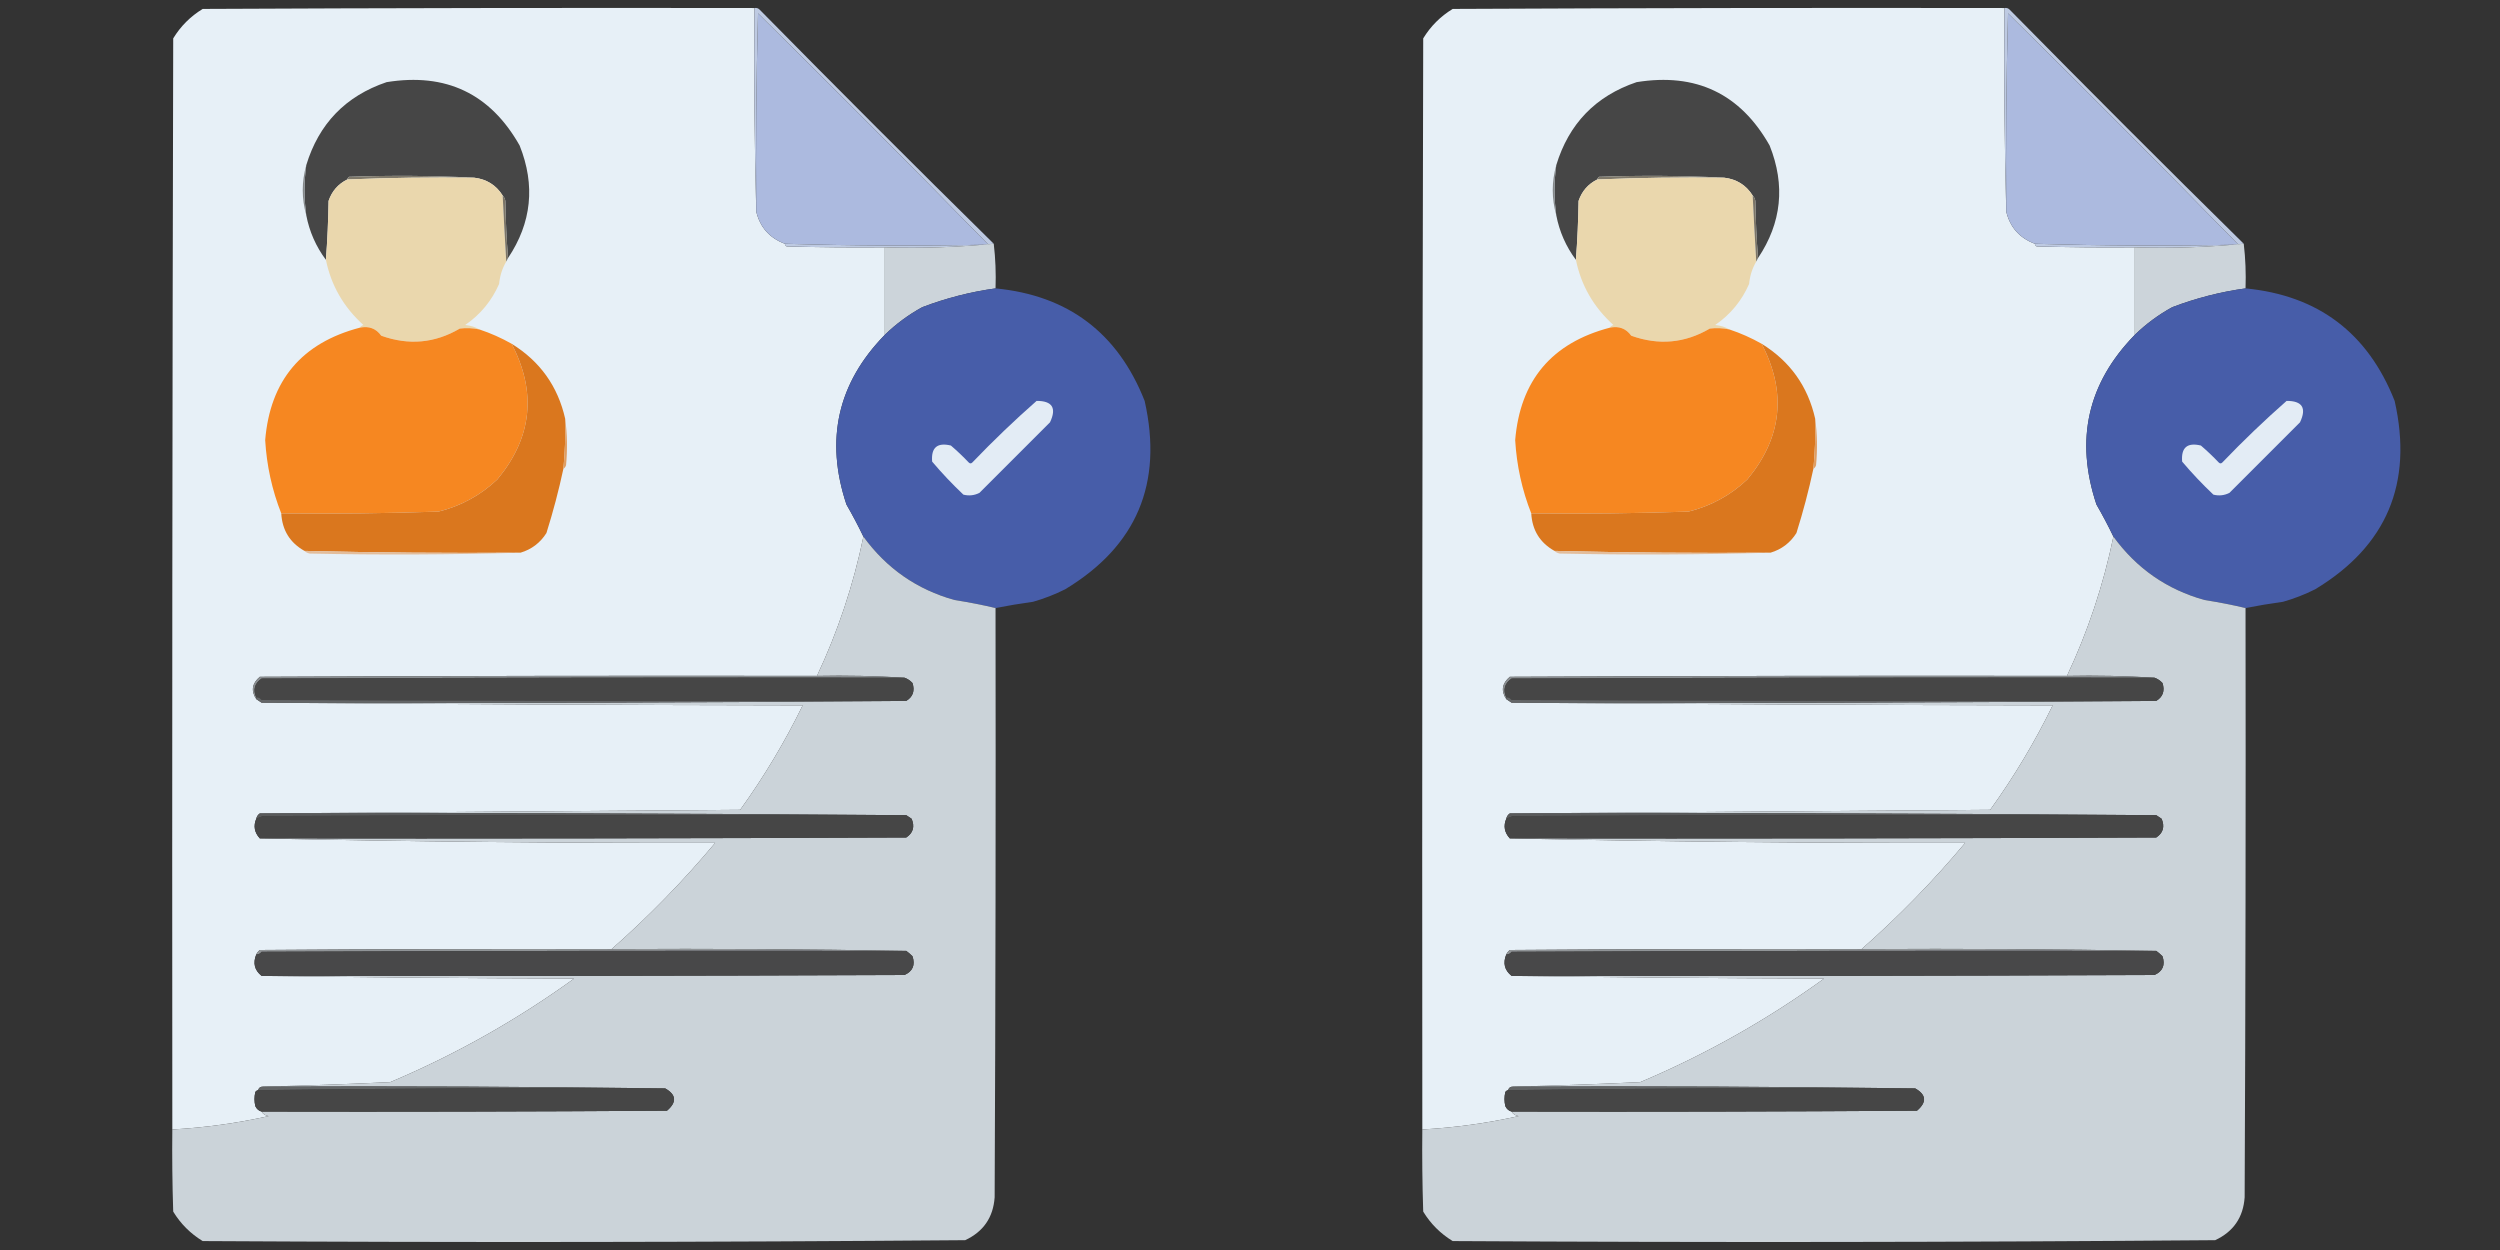 <?xml version="1.0" encoding="UTF-8"?>
<!DOCTYPE svg PUBLIC "-//W3C//DTD SVG 1.1//EN" "http://www.w3.org/Graphics/SVG/1.1/DTD/svg11.dtd">
<svg xmlns="http://www.w3.org/2000/svg" version="1.1" width="1400px" height="700px" style="shape-rendering:geometricPrecision; text-rendering:geometricPrecision; image-rendering:optimizeQuality; fill-rule:evenodd; clip-rule:evenodd" xmlns:xlink="http://www.w3.org/1999/xlink">
<rect width="100%" height="100%" fill="#333333" stroke="none"/>
<g><path style="opacity:0.999" fill="#e7f0f7" d="M 422.5,4.5 C 422.168,42.67 422.501,80.67 423.5,118.5C 425.634,127.303 430.967,133.303 439.5,136.5C 439.611,137.117 439.944,137.617 440.5,138C 458.83,138.5 477.164,138.667 495.5,138.5C 495.5,154.833 495.5,171.167 495.5,187.5C 469.09,214.551 461.923,246.217 474,282.5C 477.392,288.389 480.559,294.389 483.5,300.5C 477.902,327.573 469.236,353.573 457.5,378.5C 353.499,378.333 249.499,378.5 145.5,379C 141.101,382.72 140.434,386.887 143.5,391.5C 144.5,392.167 145.5,392.833 146.5,393.5C 247.333,394.333 348.333,394.833 449.5,395C 439.509,415.479 427.842,434.979 414.5,453.5C 324.668,454.167 235.001,454.833 145.5,455.5C 144.449,456.222 143.782,457.222 143.5,458.5C 141.8,462.546 142.466,466.213 145.5,469.5C 230.161,471.331 315.161,472.165 400.5,472C 382.669,493.331 363.335,513.164 342.5,531.5C 276.832,531.333 211.166,531.5 145.5,532C 144.619,532.708 143.953,533.542 143.5,534.5C 141.524,539.353 142.524,543.353 146.5,546.5C 204.665,547.333 262.999,547.833 321.5,548C 289.343,571.244 255.01,590.577 218.5,606C 194.704,607.115 171.038,607.949 147.5,608.5C 145.973,608.427 144.973,609.094 144.5,610.5C 143.883,610.611 143.383,610.944 143,611.5C 142.333,614.167 142.333,616.833 143,619.5C 143.759,621.063 144.926,622.063 146.5,622.5C 147.347,623.966 148.68,624.8 150.5,625C 132.712,628.995 114.712,631.495 96.5,632.5C 96.333,428.833 96.5,225.166 97,21.5C 101.139,14.694 106.639,9.194 113.5,5C 216.499,4.5 319.499,4.333 422.5,4.5 Z"/></g>
<g><path style="opacity:0.999" fill="#e7f0f7" d="M 1122.5,4.5 C 1122.17,42.67 1122.5,80.67 1123.5,118.5C 1125.63,127.303 1130.97,133.303 1139.5,136.5C 1139.61,137.117 1139.94,137.617 1140.5,138C 1158.83,138.5 1177.16,138.667 1195.5,138.5C 1195.5,154.833 1195.5,171.167 1195.5,187.5C 1169.09,214.551 1161.92,246.217 1174,282.5C 1177.39,288.389 1180.56,294.389 1183.5,300.5C 1177.9,327.573 1169.24,353.573 1157.5,378.5C 1053.5,378.333 949.499,378.5 845.5,379C 841.101,382.72 840.434,386.887 843.5,391.5C 844.5,392.167 845.5,392.833 846.5,393.5C 947.333,394.333 1048.33,394.833 1149.5,395C 1139.51,415.479 1127.84,434.979 1114.5,453.5C 1024.67,454.167 935.001,454.833 845.5,455.5C 844.449,456.222 843.782,457.222 843.5,458.5C 841.8,462.546 842.466,466.213 845.5,469.5C 930.161,471.331 1015.16,472.165 1100.5,472C 1082.67,493.331 1063.34,513.164 1042.5,531.5C 976.832,531.333 911.166,531.5 845.5,532C 844.619,532.708 843.953,533.542 843.5,534.5C 841.524,539.353 842.524,543.353 846.5,546.5C 904.665,547.333 962.999,547.833 1021.5,548C 989.343,571.244 955.01,590.577 918.5,606C 894.704,607.115 871.038,607.949 847.5,608.5C 845.973,608.427 844.973,609.094 844.5,610.5C 843.883,610.611 843.383,610.944 843,611.5C 842.333,614.167 842.333,616.833 843,619.5C 843.759,621.063 844.926,622.063 846.5,622.5C 847.347,623.966 848.68,624.8 850.5,625C 832.712,628.995 814.712,631.495 796.5,632.5C 796.333,428.833 796.5,225.166 797,21.5C 801.139,14.694 806.639,9.194 813.5,5C 916.499,4.5 1019.5,4.333 1122.5,4.5 Z"/></g>
<g><path style="opacity:1" fill="#acbadf" d="M 439.5,136.5 C 430.967,133.303 425.634,127.303 423.5,118.5C 423.167,81.494 423.5,44.494 424.5,7.5C 467.808,50.206 510.808,93.372 553.5,137C 515.459,137.821 477.459,137.654 439.5,136.5 Z"/></g>
<g><path style="opacity:1" fill="#acbadf" d="M 1139.5,136.5 C 1130.97,133.303 1125.63,127.303 1123.5,118.5C 1123.17,81.494 1123.5,44.494 1124.5,7.5C 1167.81,50.206 1210.81,93.372 1253.5,137C 1215.46,137.821 1177.46,137.654 1139.5,136.5 Z"/></g>
<g><path style="opacity:1" fill="#464646" d="M 284.5,144.5 C 283.67,134.008 283.17,123.341 283,112.5C 282.768,111.263 282.268,110.263 281.5,109.5C 277.821,103.654 272.488,100.32 265.5,99.5C 242.337,98.337 219.004,98.17 195.5,99C 194.944,99.383 194.611,99.883 194.5,100.5C 189.398,102.998 185.898,106.998 184,112.5C 183.83,123.674 183.33,134.674 182.5,145.5C 176.929,138.023 173.263,129.69 171.5,120.5C 170.218,111.169 170.218,101.836 171.5,92.5C 178.556,69.278 193.556,53.778 216.5,46C 249.761,40.621 274.595,52.455 291,81.5C 299.886,103.78 297.719,124.78 284.5,144.5 Z"/></g>
<g><path style="opacity:1" fill="#464646" d="M 984.5,144.5 C 983.67,134.008 983.17,123.341 983,112.5C 982.768,111.263 982.268,110.263 981.5,109.5C 977.821,103.654 972.488,100.32 965.5,99.5C 942.337,98.337 919.004,98.17 895.5,99C 894.944,99.383 894.611,99.883 894.5,100.5C 889.398,102.998 885.898,106.998 884,112.5C 883.83,123.674 883.33,134.674 882.5,145.5C 876.929,138.023 873.263,129.69 871.5,120.5C 870.218,111.169 870.218,101.836 871.5,92.5C 878.556,69.278 893.556,53.778 916.5,46C 949.761,40.621 974.595,52.455 991,81.5C 999.886,103.78 997.719,124.78 984.5,144.5 Z"/></g>
<g><path style="opacity:1" fill="#7e786a" d="M 265.5,99.5 C 241.788,99.187 218.122,99.52 194.5,100.5C 194.611,99.883 194.944,99.383 195.5,99C 219.004,98.17 242.337,98.337 265.5,99.5 Z"/></g>
<g><path style="opacity:1" fill="#7e786a" d="M 965.5,99.5 C 941.788,99.187 918.122,99.52 894.5,100.5C 894.611,99.883 894.944,99.383 895.5,99C 919.004,98.17 942.337,98.337 965.5,99.5 Z"/></g>
<g><path style="opacity:1" fill="#ead7ad" d="M 265.5,99.5 C 272.488,100.32 277.821,103.654 281.5,109.5C 282.087,121.982 282.754,134.316 283.5,146.5C 281.273,150.258 279.94,154.425 279.5,159C 275.366,168.469 269.032,176.136 260.5,182C 263.457,182.279 266.123,183.113 268.5,184.5C 264.854,183.717 261.188,183.55 257.5,184C 243.555,192.194 228.889,193.527 213.5,188C 210.582,183.946 206.582,182.446 201.5,183.5C 201.918,182.778 202.584,182.278 203.5,182C 192.42,171.986 185.42,159.82 182.5,145.5C 183.33,134.674 183.83,123.674 184,112.5C 185.898,106.998 189.398,102.998 194.5,100.5C 218.122,99.52 241.788,99.187 265.5,99.5 Z"/></g>
<g><path style="opacity:1" fill="#ead7ad" d="M 965.5,99.5 C 972.488,100.32 977.821,103.654 981.5,109.5C 982.087,121.982 982.754,134.316 983.5,146.5C 981.273,150.258 979.94,154.425 979.5,159C 975.366,168.469 969.032,176.136 960.5,182C 963.457,182.279 966.123,183.113 968.5,184.5C 964.854,183.717 961.188,183.55 957.5,184C 943.555,192.194 928.889,193.527 913.5,188C 910.582,183.946 906.582,182.446 901.5,183.5C 901.918,182.778 902.584,182.278 903.5,182C 892.42,171.986 885.42,159.82 882.5,145.5C 883.33,134.674 883.83,123.674 884,112.5C 885.898,106.998 889.398,102.998 894.5,100.5C 918.122,99.52 941.788,99.187 965.5,99.5 Z"/></g>
<g><path style="opacity:1" fill="#84888a" d="M 171.5,92.5 C 170.218,101.836 170.218,111.169 171.5,120.5C 168.877,111.171 168.877,101.838 171.5,92.5 Z"/></g>
<g><path style="opacity:1" fill="#84888a" d="M 871.5,92.5 C 870.218,101.836 870.218,111.169 871.5,120.5C 868.877,111.171 868.877,101.838 871.5,92.5 Z"/></g>
<g><path style="opacity:1" fill="#7b7466" d="M 281.5,109.5 C 282.268,110.263 282.768,111.263 283,112.5C 283.17,123.341 283.67,134.008 284.5,144.5C 284.167,145.167 283.833,145.833 283.5,146.5C 282.754,134.316 282.087,121.982 281.5,109.5 Z"/></g>
<g><path style="opacity:1" fill="#7b7466" d="M 981.5,109.5 C 982.268,110.263 982.768,111.263 983,112.5C 983.17,123.341 983.67,134.008 984.5,144.5C 984.167,145.167 983.833,145.833 983.5,146.5C 982.754,134.316 982.087,121.982 981.5,109.5 Z"/></g>
<g><path style="opacity:1" fill="#becae2" d="M 422.5,4.5 C 423.675,4.281 424.675,4.614 425.5,5.5C 468.881,49.548 512.548,93.215 556.5,136.5C 536.4,138.47 516.066,139.137 495.5,138.5C 477.164,138.667 458.83,138.5 440.5,138C 439.944,137.617 439.611,137.117 439.5,136.5C 477.459,137.654 515.459,137.821 553.5,137C 510.808,93.372 467.808,50.206 424.5,7.5C 423.5,44.494 423.167,81.494 423.5,118.5C 422.501,80.67 422.168,42.67 422.5,4.5 Z"/></g>
<g><path style="opacity:1" fill="#becae2" d="M 1122.5,4.5 C 1123.68,4.281 1124.68,4.614 1125.5,5.5C 1168.88,49.548 1212.55,93.215 1256.5,136.5C 1236.4,138.47 1216.07,139.137 1195.5,138.5C 1177.16,138.667 1158.83,138.5 1140.5,138C 1139.94,137.617 1139.61,137.117 1139.5,136.5C 1177.46,137.654 1215.46,137.821 1253.5,137C 1210.81,93.372 1167.81,50.206 1124.5,7.5C 1123.5,44.494 1123.17,81.494 1123.5,118.5C 1122.5,80.67 1122.17,42.67 1122.5,4.5 Z"/></g>
<g><path style="opacity:0.999" fill="#ccd4da" d="M 556.5,136.5 C 557.469,144.748 557.802,153.082 557.5,161.5C 543.589,163.403 529.922,166.903 516.5,172C 508.778,176.227 501.778,181.393 495.5,187.5C 495.5,171.167 495.5,154.833 495.5,138.5C 516.066,139.137 536.4,138.47 556.5,136.5 Z"/></g>
<g><path style="opacity:0.999" fill="#ccd4da" d="M 1256.5,136.5 C 1257.47,144.748 1257.8,153.082 1257.5,161.5C 1243.59,163.403 1229.92,166.903 1216.5,172C 1208.78,176.227 1201.78,181.393 1195.5,187.5C 1195.5,171.167 1195.5,154.833 1195.5,138.5C 1216.07,139.137 1236.4,138.47 1256.5,136.5 Z"/></g>
<g><path style="opacity:0.997" fill="#475da9" d="M 557.5,161.5 C 598.131,165.412 625.964,186.412 641,224.5C 651.418,270.638 636.585,305.804 596.5,330C 590.673,332.919 584.673,335.252 578.5,337C 571.331,337.993 564.331,339.159 557.5,340.5C 550.044,338.73 542.377,337.23 534.5,336C 513.444,330.127 496.444,318.294 483.5,300.5C 480.559,294.389 477.392,288.389 474,282.5C 461.923,246.217 469.09,214.551 495.5,187.5C 501.778,181.393 508.778,176.227 516.5,172C 529.922,166.903 543.589,163.403 557.5,161.5 Z"/></g>
<g><path style="opacity:0.997" fill="#475da9" d="M 1257.5,161.5 C 1298.13,165.412 1325.96,186.412 1341,224.5C 1351.42,270.638 1336.58,305.804 1296.5,330C 1290.67,332.919 1284.67,335.252 1278.5,337C 1271.33,337.993 1264.33,339.159 1257.5,340.5C 1250.04,338.73 1242.38,337.23 1234.5,336C 1213.44,330.127 1196.44,318.294 1183.5,300.5C 1180.56,294.389 1177.39,288.389 1174,282.5C 1161.92,246.217 1169.09,214.551 1195.5,187.5C 1201.78,181.393 1208.78,176.227 1216.5,172C 1229.92,166.903 1243.59,163.403 1257.5,161.5 Z"/></g>
<g><path style="opacity:1" fill="#f68721" d="M 201.5,183.5 C 206.582,182.446 210.582,183.946 213.5,188C 228.889,193.527 243.555,192.194 257.5,184C 261.188,183.55 264.854,183.717 268.5,184.5C 274.773,186.589 280.773,189.256 286.5,192.5C 300.678,219.642 298.011,244.975 278.5,268.5C 269.07,277.382 258.07,283.382 245.5,286.5C 216.174,287.5 186.841,287.833 157.5,287.5C 152.349,274.423 149.349,260.756 148.5,246.5C 151.276,213.052 168.942,192.052 201.5,183.5 Z"/></g>
<g><path style="opacity:1" fill="#f68721" d="M 901.5,183.5 C 906.582,182.446 910.582,183.946 913.5,188C 928.889,193.527 943.555,192.194 957.5,184C 961.188,183.55 964.854,183.717 968.5,184.5C 974.773,186.589 980.773,189.256 986.5,192.5C 1000.68,219.642 998.011,244.975 978.5,268.5C 969.07,277.382 958.07,283.382 945.5,286.5C 916.174,287.5 886.841,287.833 857.5,287.5C 852.349,274.423 849.349,260.756 848.5,246.5C 851.276,213.052 868.942,192.052 901.5,183.5 Z"/></g>
<g><path style="opacity:1" fill="#da771e" d="M 286.5,192.5 C 302.405,202.32 312.405,216.32 316.5,234.5C 316.721,243.866 316.387,253.199 315.5,262.5C 312.907,274.624 309.74,286.624 306,298.5C 302.525,303.984 297.692,307.651 291.5,309.5C 251.143,309.81 210.809,309.477 170.5,308.5C 162.376,303.932 158.043,296.932 157.5,287.5C 186.841,287.833 216.174,287.5 245.5,286.5C 258.07,283.382 269.07,277.382 278.5,268.5C 298.011,244.975 300.678,219.642 286.5,192.5 Z"/></g>
<g><path style="opacity:1" fill="#da771e" d="M 986.5,192.5 C 1002.41,202.32 1012.41,216.32 1016.5,234.5C 1016.72,243.866 1016.39,253.199 1015.5,262.5C 1012.91,274.624 1009.74,286.624 1006,298.5C 1002.52,303.984 997.692,307.651 991.5,309.5C 951.143,309.81 910.809,309.477 870.5,308.5C 862.376,303.932 858.043,296.932 857.5,287.5C 886.841,287.833 916.174,287.5 945.5,286.5C 958.07,283.382 969.07,277.382 978.5,268.5C 998.011,244.975 1000.68,219.642 986.5,192.5 Z"/></g>
<g><path style="opacity:1" fill="#e3ecf5" d="M 580.5,224.5 C 589.303,224.479 591.803,228.479 588,236.5C 574.833,249.667 561.667,262.833 548.5,276C 545.634,277.457 542.634,277.79 539.5,277C 533.301,271.136 527.468,264.969 522,258.5C 521.348,250.652 524.848,247.652 532.5,249.5C 535.985,252.484 539.318,255.651 542.5,259C 543.167,259.667 543.833,259.667 544.5,259C 556.116,246.879 568.116,235.379 580.5,224.5 Z"/></g>
<g><path style="opacity:1" fill="#e3ecf5" d="M 1280.5,224.5 C 1289.3,224.479 1291.8,228.479 1288,236.5C 1274.83,249.667 1261.67,262.833 1248.5,276C 1245.63,277.457 1242.63,277.79 1239.5,277C 1233.3,271.136 1227.47,264.969 1222,258.5C 1221.35,250.652 1224.85,247.652 1232.5,249.5C 1235.98,252.484 1239.32,255.651 1242.5,259C 1243.17,259.667 1243.83,259.667 1244.5,259C 1256.12,246.879 1268.12,235.379 1280.5,224.5 Z"/></g>
<g><path style="opacity:1" fill="#df9e63" d="M 316.5,234.5 C 317.657,242.99 317.824,251.657 317,260.5C 316.722,261.416 316.222,262.082 315.5,262.5C 316.387,253.199 316.721,243.866 316.5,234.5 Z"/></g>
<g><path style="opacity:1" fill="#df9e63" d="M 1016.5,234.5 C 1017.66,242.99 1017.82,251.657 1017,260.5C 1016.72,261.416 1016.22,262.082 1015.5,262.5C 1016.39,253.199 1016.72,243.866 1016.5,234.5 Z"/></g>
<g><path style="opacity:0.996" fill="#ccd4da" d="M 483.5,300.5 C 496.444,318.294 513.444,330.127 534.5,336C 542.377,337.23 550.044,338.73 557.5,340.5C 557.667,450.501 557.5,560.501 557,670.5C 556.217,681.729 550.717,689.729 540.5,694.5C 398.168,695.667 255.835,695.833 113.5,695C 106.639,690.806 101.139,685.306 97,678.5C 96.5,663.17 96.333,647.837 96.5,632.5C 114.712,631.495 132.712,628.995 150.5,625C 148.68,624.8 147.347,623.966 146.5,622.5C 222.167,622.667 297.834,622.5 373.5,622C 379.111,617.214 378.777,613.048 372.5,609.5C 297.669,608.501 222.669,608.167 147.5,608.5C 171.038,607.949 194.704,607.115 218.5,606C 255.01,590.577 289.343,571.244 321.5,548C 262.999,547.833 204.665,547.333 146.5,546.5C 266.5,546.667 386.5,546.5 506.5,546C 511.143,543.928 512.643,540.428 511,535.5C 509.855,534.364 508.688,533.364 507.5,532.5C 452.669,531.501 397.669,531.168 342.5,531.5C 363.335,513.164 382.669,493.331 400.5,472C 315.161,472.165 230.161,471.331 145.5,469.5C 266.167,469.667 386.834,469.5 507.5,469C 511.378,466.437 512.378,462.937 510.5,458.5C 509.482,457.807 508.482,457.141 507.5,456.5C 387.001,455.5 266.334,455.167 145.5,455.5C 235.001,454.833 324.668,454.167 414.5,453.5C 427.842,434.979 439.509,415.479 449.5,395C 348.333,394.833 247.333,394.333 146.5,393.5C 267.001,393.833 387.334,393.5 507.5,392.5C 511.252,390.206 512.419,386.872 511,382.5C 509.729,381.117 508.229,380.117 506.5,379.5C 490.342,378.504 474.009,378.17 457.5,378.5C 469.236,353.573 477.902,327.573 483.5,300.5 Z"/></g>
<g><path style="opacity:0.996" fill="#ccd4da" d="M 1183.5,300.5 C 1196.44,318.294 1213.44,330.127 1234.5,336C 1242.38,337.23 1250.04,338.73 1257.5,340.5C 1257.67,450.501 1257.5,560.501 1257,670.5C 1256.22,681.729 1250.72,689.729 1240.5,694.5C 1098.17,695.667 955.835,695.833 813.5,695C 806.639,690.806 801.139,685.306 797,678.5C 796.5,663.17 796.333,647.837 796.5,632.5C 814.712,631.495 832.712,628.995 850.5,625C 848.68,624.8 847.347,623.966 846.5,622.5C 922.167,622.667 997.834,622.5 1073.5,622C 1079.11,617.214 1078.78,613.048 1072.5,609.5C 997.669,608.501 922.669,608.167 847.5,608.5C 871.038,607.949 894.704,607.115 918.5,606C 955.01,590.577 989.343,571.244 1021.5,548C 962.999,547.833 904.665,547.333 846.5,546.5C 966.5,546.667 1086.5,546.5 1206.5,546C 1211.14,543.928 1212.64,540.428 1211,535.5C 1209.85,534.364 1208.69,533.364 1207.5,532.5C 1152.67,531.501 1097.67,531.168 1042.5,531.5C 1063.34,513.164 1082.67,493.331 1100.5,472C 1015.16,472.165 930.161,471.331 845.5,469.5C 966.167,469.667 1086.83,469.5 1207.5,469C 1211.38,466.437 1212.38,462.937 1210.5,458.5C 1209.48,457.807 1208.48,457.141 1207.5,456.5C 1087,455.5 966.334,455.167 845.5,455.5C 935.001,454.833 1024.67,454.167 1114.5,453.5C 1127.84,434.979 1139.51,415.479 1149.5,395C 1048.33,394.833 947.333,394.333 846.5,393.5C 967.001,393.833 1087.33,393.5 1207.5,392.5C 1211.25,390.206 1212.42,386.872 1211,382.5C 1209.73,381.117 1208.23,380.117 1206.5,379.5C 1190.34,378.504 1174.01,378.17 1157.5,378.5C 1169.24,353.573 1177.9,327.573 1183.5,300.5 Z"/></g>
<g><path style="opacity:1" fill="#e3bd9b" d="M 170.5,308.5 C 210.809,309.477 251.143,309.81 291.5,309.5C 252.335,310.665 213.002,310.831 173.5,310C 172.263,309.768 171.263,309.268 170.5,308.5 Z"/></g>
<g><path style="opacity:1" fill="#e3bd9b" d="M 870.5,308.5 C 910.809,309.477 951.143,309.81 991.5,309.5C 952.335,310.665 913.002,310.831 873.5,310C 872.263,309.768 871.263,309.268 870.5,308.5 Z"/></g>
<g><path style="opacity:1" fill="#898d90" d="M 457.5,378.5 C 474.009,378.17 490.342,378.504 506.5,379.5C 386.5,379.333 266.5,379.5 146.5,380C 142.581,382.689 141.581,386.189 143.5,390.5C 143.5,390.833 143.5,391.167 143.5,391.5C 140.434,386.887 141.101,382.72 145.5,379C 249.499,378.5 353.499,378.333 457.5,378.5 Z"/></g>
<g><path style="opacity:1" fill="#898d90" d="M 1157.5,378.5 C 1174.01,378.17 1190.34,378.504 1206.5,379.5C 1086.5,379.333 966.5,379.5 846.5,380C 842.581,382.689 841.581,386.189 843.5,390.5C 843.5,390.833 843.5,391.167 843.5,391.5C 840.434,386.887 841.101,382.72 845.5,379C 949.499,378.5 1053.5,378.333 1157.5,378.5 Z"/></g>
<g><path style="opacity:1" fill="#464646" d="M 506.5,379.5 C 508.229,380.117 509.729,381.117 511,382.5C 512.419,386.872 511.252,390.206 507.5,392.5C 387.166,392.667 266.833,392.5 146.5,392C 145.756,390.961 144.756,390.461 143.5,390.5C 141.581,386.189 142.581,382.689 146.5,380C 266.5,379.5 386.5,379.333 506.5,379.5 Z"/></g>
<g><path style="opacity:1" fill="#464646" d="M 1206.5,379.5 C 1208.23,380.117 1209.73,381.117 1211,382.5C 1212.42,386.872 1211.25,390.206 1207.5,392.5C 1087.17,392.667 966.833,392.5 846.5,392C 845.756,390.961 844.756,390.461 843.5,390.5C 841.581,386.189 842.581,382.689 846.5,380C 966.5,379.5 1086.5,379.333 1206.5,379.5 Z"/></g>
<g><path style="opacity:1" fill="#646668" d="M 143.5,391.5 C 143.5,391.167 143.5,390.833 143.5,390.5C 144.756,390.461 145.756,390.961 146.5,392C 266.833,392.5 387.166,392.667 507.5,392.5C 387.334,393.5 267.001,393.833 146.5,393.5C 145.5,392.833 144.5,392.167 143.5,391.5 Z"/></g>
<g><path style="opacity:1" fill="#646668" d="M 843.5,391.5 C 843.5,391.167 843.5,390.833 843.5,390.5C 844.756,390.461 845.756,390.961 846.5,392C 966.833,392.5 1087.17,392.667 1207.5,392.5C 1087.33,393.5 967.001,393.833 846.5,393.5C 845.5,392.833 844.5,392.167 843.5,391.5 Z"/></g>
<g><path style="opacity:1" fill="#595a5b" d="M 145.5,455.5 C 266.334,455.167 387.001,455.5 507.5,456.5C 387.5,456.333 267.5,456.5 147.5,457C 146.099,457.41 144.766,457.91 143.5,458.5C 143.782,457.222 144.449,456.222 145.5,455.5 Z"/></g>
<g><path style="opacity:1" fill="#595a5b" d="M 845.5,455.5 C 966.334,455.167 1087,455.5 1207.5,456.5C 1087.5,456.333 967.5,456.5 847.5,457C 846.099,457.41 844.766,457.91 843.5,458.5C 843.782,457.222 844.449,456.222 845.5,455.5 Z"/></g>
<g><path style="opacity:1" fill="#464646" d="M 507.5,456.5 C 508.482,457.141 509.482,457.807 510.5,458.5C 512.378,462.937 511.378,466.437 507.5,469C 386.834,469.5 266.167,469.667 145.5,469.5C 142.466,466.213 141.8,462.546 143.5,458.5C 144.766,457.91 146.099,457.41 147.5,457C 267.5,456.5 387.5,456.333 507.5,456.5 Z"/></g>
<g><path style="opacity:1" fill="#464646" d="M 1207.5,456.5 C 1208.48,457.141 1209.48,457.807 1210.5,458.5C 1212.38,462.937 1211.38,466.437 1207.5,469C 1086.83,469.5 966.167,469.667 845.5,469.5C 842.466,466.213 841.8,462.546 843.5,458.5C 844.766,457.91 846.099,457.41 847.5,457C 967.5,456.5 1087.5,456.333 1207.5,456.5 Z"/></g>
<g><path style="opacity:1" fill="#909497" d="M 342.5,531.5 C 397.669,531.168 452.669,531.501 507.5,532.5C 387.166,532.333 266.833,532.5 146.5,533C 145.756,534.039 144.756,534.539 143.5,534.5C 143.953,533.542 144.619,532.708 145.5,532C 211.166,531.5 276.832,531.333 342.5,531.5 Z"/></g>
<g><path style="opacity:1" fill="#909497" d="M 1042.5,531.5 C 1097.67,531.168 1152.67,531.501 1207.5,532.5C 1087.17,532.333 966.833,532.5 846.5,533C 845.756,534.039 844.756,534.539 843.5,534.5C 843.953,533.542 844.619,532.708 845.5,532C 911.166,531.5 976.832,531.333 1042.5,531.5 Z"/></g>
<g><path style="opacity:1" fill="#484849" d="M 507.5,532.5 C 508.688,533.364 509.855,534.364 511,535.5C 512.643,540.428 511.143,543.928 506.5,546C 386.5,546.5 266.5,546.667 146.5,546.5C 142.524,543.353 141.524,539.353 143.5,534.5C 144.756,534.539 145.756,534.039 146.5,533C 266.833,532.5 387.166,532.333 507.5,532.5 Z"/></g>
<g><path style="opacity:1" fill="#484849" d="M 1207.5,532.5 C 1208.69,533.364 1209.85,534.364 1211,535.5C 1212.64,540.428 1211.14,543.928 1206.5,546C 1086.5,546.5 966.5,546.667 846.5,546.5C 842.524,543.353 841.524,539.353 843.5,534.5C 844.756,534.539 845.756,534.039 846.5,533C 966.833,532.5 1087.17,532.333 1207.5,532.5 Z"/></g>
<g><path style="opacity:1" fill="#626465" d="M 147.5,608.5 C 222.669,608.167 297.669,608.501 372.5,609.5C 296.459,609.173 220.459,609.506 144.5,610.5C 144.973,609.094 145.973,608.427 147.5,608.5 Z"/></g>
<g><path style="opacity:1" fill="#626465" d="M 847.5,608.5 C 922.669,608.167 997.669,608.501 1072.5,609.5C 996.459,609.173 920.459,609.506 844.5,610.5C 844.973,609.094 845.973,608.427 847.5,608.5 Z"/></g>
<g><path style="opacity:1" fill="#464646" d="M 372.5,609.5 C 378.777,613.048 379.111,617.214 373.5,622C 297.834,622.5 222.167,622.667 146.5,622.5C 144.926,622.063 143.759,621.063 143,619.5C 142.333,616.833 142.333,614.167 143,611.5C 143.383,610.944 143.883,610.611 144.5,610.5C 220.459,609.506 296.459,609.173 372.5,609.5 Z"/></g>
<g><path style="opacity:1" fill="#464646" d="M 1072.5,609.5 C 1078.78,613.048 1079.11,617.214 1073.5,622C 997.834,622.5 922.167,622.667 846.5,622.5C 844.926,622.063 843.759,621.063 843,619.5C 842.333,616.833 842.333,614.167 843,611.5C 843.383,610.944 843.883,610.611 844.5,610.5C 920.459,609.506 996.459,609.173 1072.5,609.5 Z"/></g>
</svg>
